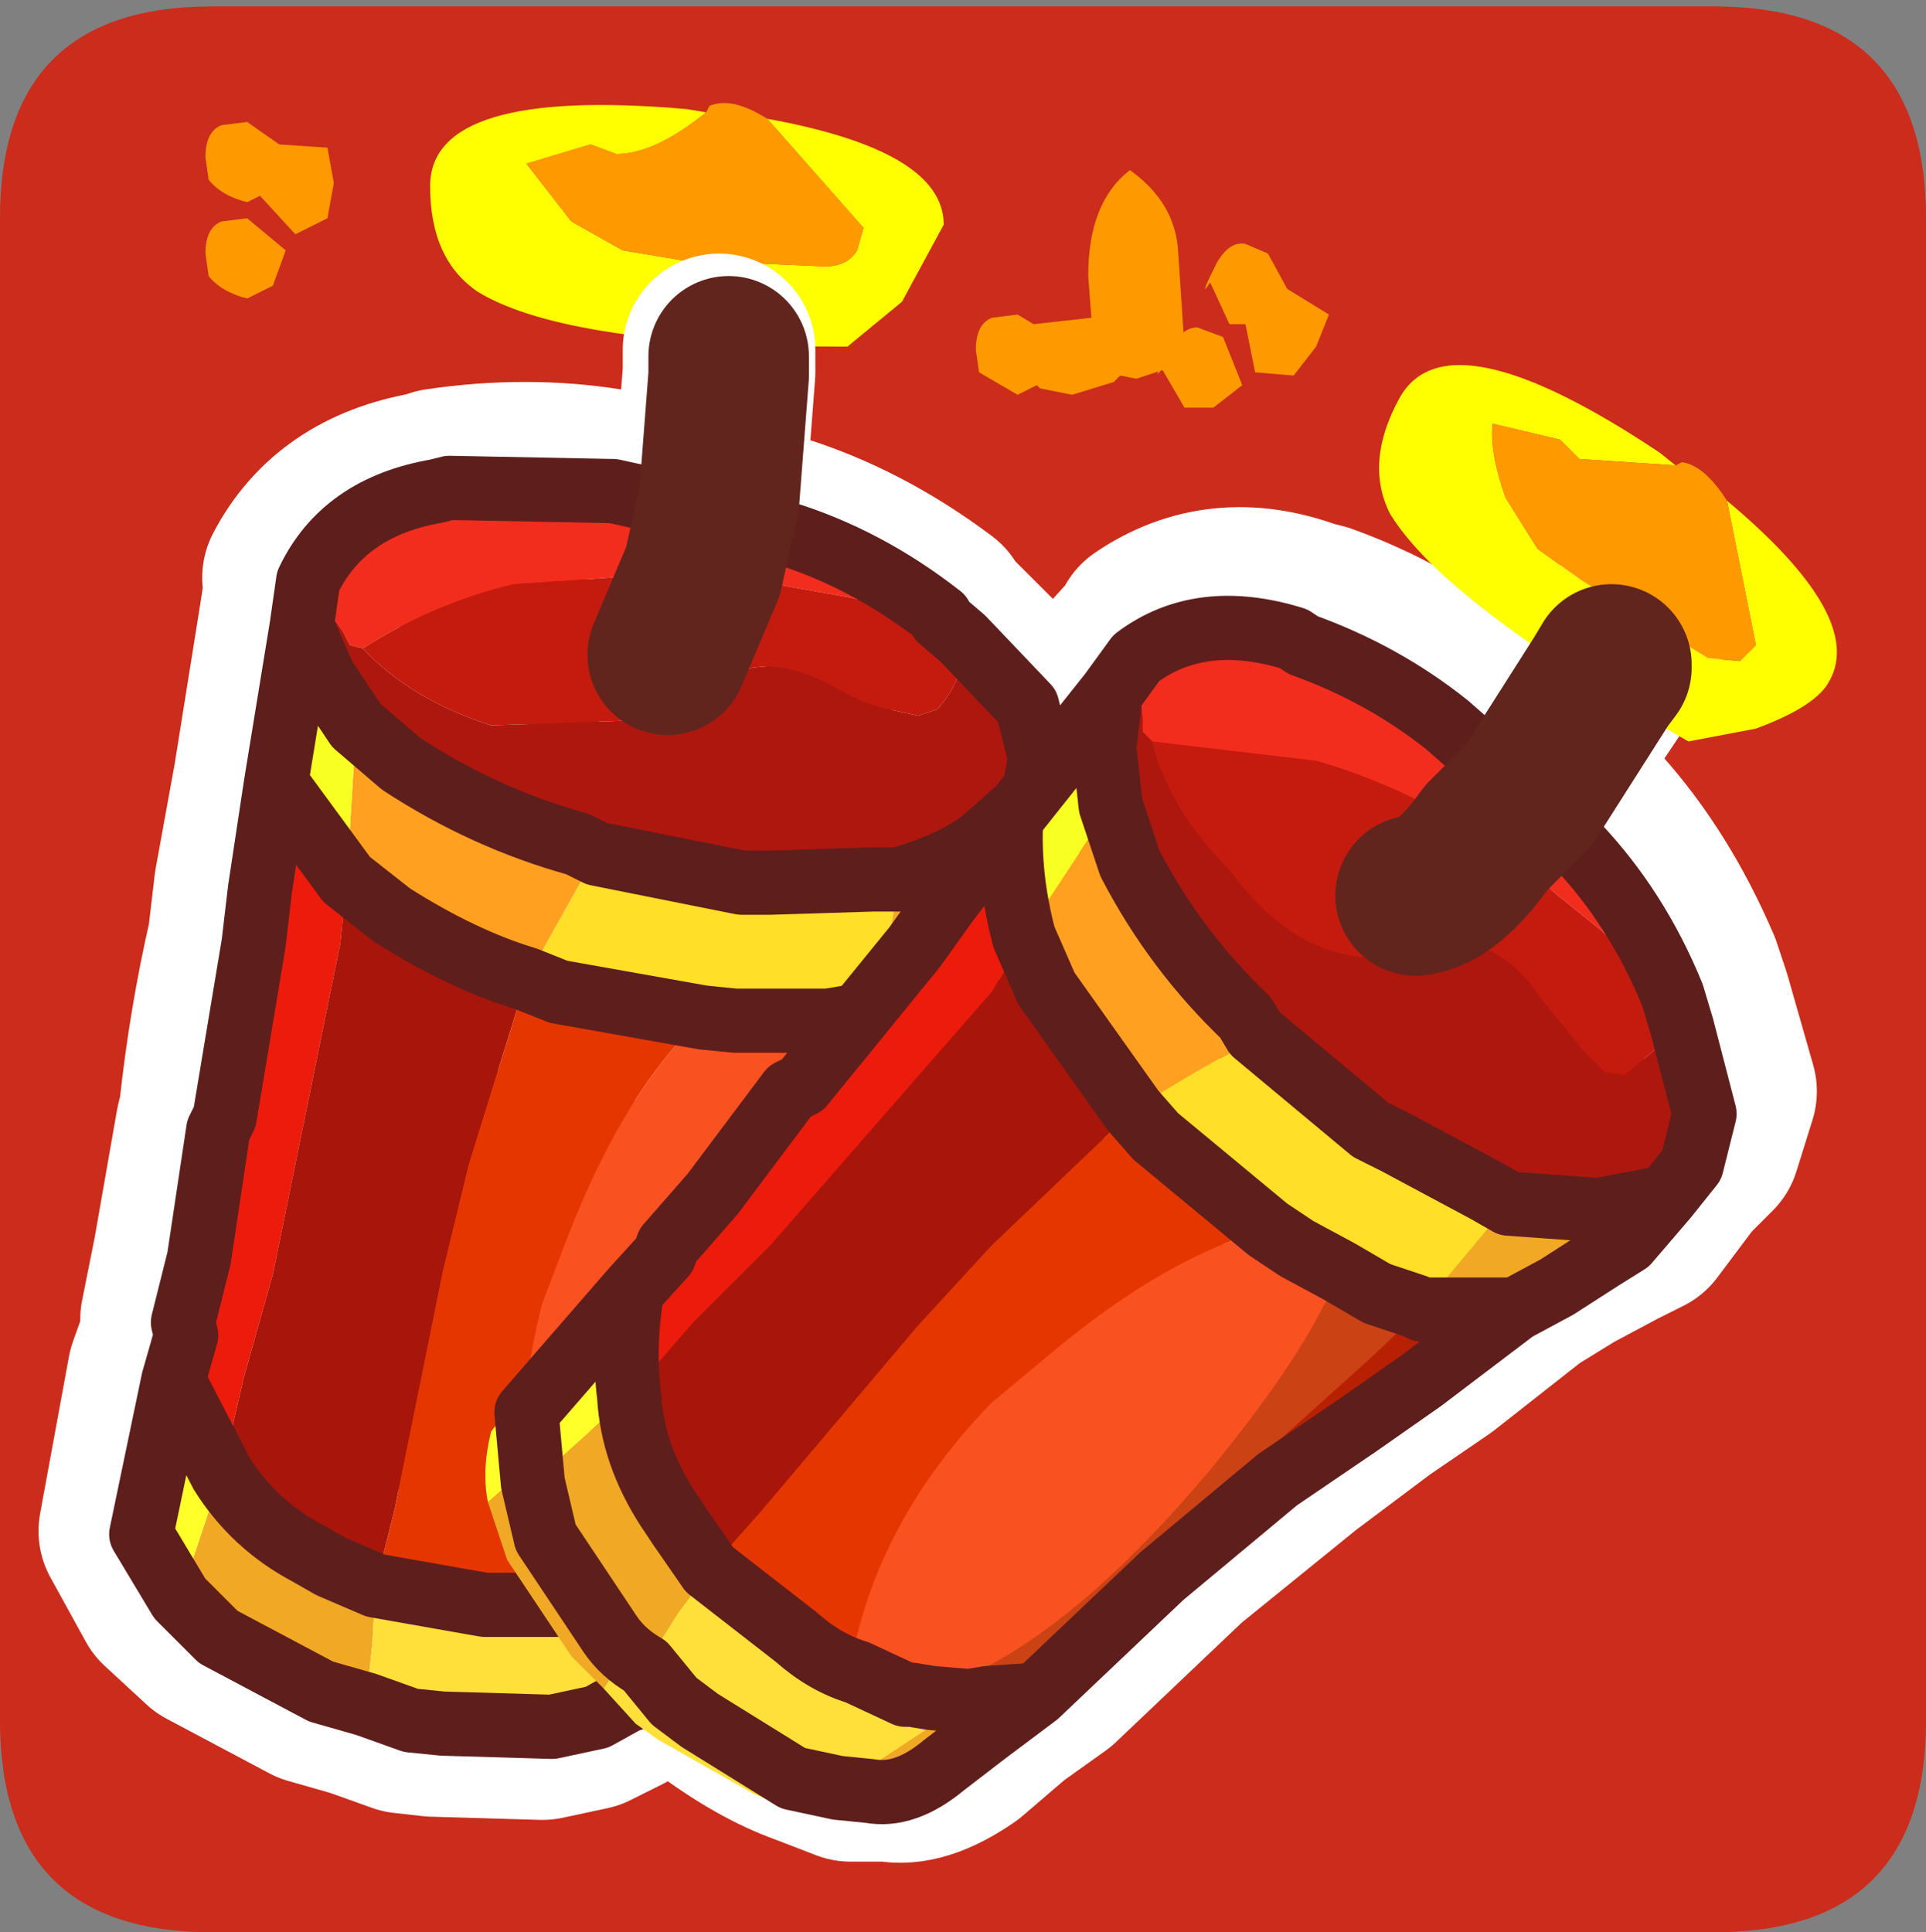 <?xml version="1.0" encoding="UTF-8" standalone="no"?>
<svg xmlns:ffdec="https://www.free-decompiler.com/flash" xmlns:xlink="http://www.w3.org/1999/xlink" ffdec:objectType="frame" height="30.1px" width="30.0px" xmlns="http://www.w3.org/2000/svg">
  <rect width="100%" height="100%" fill="#808080" stroke="none"/>
  <g transform="matrix(1.0, 0.0, 0.0, 1.0, 0.0, 0.0)">
    <use ffdec:characterId="1" height="30.0" transform="matrix(1.0, 0.0, 0.0, 1.0, 0.0, 0.0)" width="30.0" xlink:href="#shape0"/>
    <use ffdec:characterId="3" height="30.0" transform="matrix(1.0, 0.0, 0.0, 1.0, 0.0, 0.1)" width="30.0" xlink:href="#sprite0"/>
  </g>
  <defs>
    <g id="shape0" transform="matrix(1.0, 0.0, 0.0, 1.0, 0.0, 0.0)">
      <path d="M0.0 0.0 L30.0 0.0 30.0 30.0 0.0 30.0 0.0 0.0" fill="#33cc66" fill-opacity="0.0" fill-rule="evenodd" stroke="none"/>
    </g>
    <g id="sprite0" transform="matrix(1.0, 0.0, 0.0, 1.0, 0.0, 0.0)">
      <use ffdec:characterId="2" height="30.0" transform="matrix(1.0, 0.0, 0.0, 1.0, 0.0, 0.0)" width="30.0" xlink:href="#shape1"/>
    </g>
    <g id="shape1" transform="matrix(1.0, 0.0, 0.0, 1.0, 0.0, 0.0)">
      <path d="M26.7 0.0 Q30.0 0.0 30.0 3.3 L30.0 26.7 Q30.0 30.0 26.7 30.0 L3.3 30.0 Q0.0 30.0 0.0 26.7 L0.0 3.3 Q0.0 0.0 3.3 0.0 L26.7 0.0" fill="#cb2c1b" fill-rule="evenodd" stroke="none"/>
      <path d="M25.2 10.1 Q25.2 9.85 25.35 9.8 L25.3 9.9 25.2 10.1 24.1 11.75 24.0 11.95 24.75 12.65 Q25.65 13.65 26.25 15.05 L26.4 15.5 26.8 16.9 26.55 17.7 26.15 18.1 25.55 18.9 25.15 19.1 24.4 19.5 23.75 19.9 22.35 21.0 21.4 21.65 20.2 22.55 18.35 24.05 16.35 25.95 15.65 26.45 14.95 27.05 Q14.3 27.5 13.85 27.4 L13.25 27.4 12.6 27.15 Q11.9 26.9 11.1 26.3 L10.75 26.05 10.25 25.5 9.75 25.0 8.75 23.5 8.45 22.6 Q8.35 22.1 8.5 21.5 L10.0 19.55 10.6 19.1 10.65 18.9 11.25 18.1 12.6 16.55 12.7 16.4 14.4 14.25 14.9 13.55 15.95 12.25 17.5 10.25 17.95 9.75 17.9 9.75 Q19.0 9.0 20.35 9.5 L20.55 9.55 Q21.8 10.0 22.8 10.8 L24.0 11.95 23.4 12.6 22.3 13.4 M16.35 25.95 L15.6 25.95 15.3 26.0 14.7 25.95 14.4 25.9 14.35 25.95 13.55 25.55 12.55 25.0 11.25 23.95 10.8 23.35 10.55 22.95 Q10.1 22.15 10.0 21.25 L10.0 19.55 M26.15 18.1 L25.15 18.4 23.7 18.2 23.4 18.05 21.95 17.35 21.55 17.15 19.75 15.6 19.65 15.4 Q18.5 14.3 17.8 12.95 L17.5 12.0 17.4 11.15 17.5 10.25 M15.95 12.25 Q15.9 13.15 16.25 14.05 L16.6 14.9 17.95 16.8 18.25 17.25 20.05 18.7 20.45 18.95 21.1 19.35 21.75 19.65 22.3 19.8 22.35 19.9 23.75 19.9" fill="none" stroke="#ffffff" stroke-linecap="round" stroke-linejoin="round" stroke-width="3.0"/>
      <path d="M11.0 1.65 Q10.2 2.3 9.6 2.3 L9.2 2.15 8.2 2.45 8.9 3.35 9.7 3.8 10.6 3.95 12.85 4.05 Q13.2 4.05 13.35 3.8 L13.45 3.45 11.95 1.75 Q14.7 2.25 14.7 3.4 L14.05 4.6 13.2 5.3 Q8.85 5.3 7.45 4.45 6.7 3.95 6.7 2.8 6.7 1.25 10.7 1.6 L11.0 1.65" fill="#ffff00" fill-rule="evenodd" stroke="none"/>
      <path d="M11.95 1.75 L13.45 3.45 13.35 3.8 Q13.2 4.05 12.85 4.05 L10.6 3.95 9.7 3.8 8.9 3.35 8.2 2.45 9.2 2.15 9.6 2.3 Q10.2 2.3 11.0 1.65 L11.05 1.55 Q11.4 1.4 11.95 1.75 M4.35 2.15 L5.1 2.2 5.2 2.75 5.1 3.3 4.6 3.55 4.05 2.95 3.85 3.05 Q3.45 2.95 3.25 2.7 L3.2 2.35 Q3.2 1.95 3.45 1.85 L3.85 1.8 4.35 2.15 M4.25 4.35 L3.85 4.55 Q3.45 4.45 3.25 4.2 L3.2 3.85 Q3.2 3.45 3.45 3.35 L3.85 3.3 4.45 3.8 4.25 4.35 M16.2 5.95 L16.15 5.9 15.85 6.05 15.25 5.7 15.2 5.35 Q15.2 4.95 15.45 4.85 L15.85 4.8 16.1 4.95 17.0 4.85 16.95 4.2 Q16.95 3.05 17.6 2.55 18.3 3.05 18.35 3.8 L18.45 5.3 18.3 5.6 17.7 5.8 17.45 5.75 17.35 5.85 16.7 6.05 16.2 5.95" fill="#ff9900" fill-rule="evenodd" stroke="none"/>
      <path d="M4.7 8.9 L4.65 8.9 Q5.25 7.75 6.7 7.5 L6.85 7.45 Q8.2 7.25 9.45 7.45 L11.05 7.85 10.85 8.75 11.05 7.85 12.05 8.15 Q13.35 8.55 14.55 9.45 L13.1 9.15 10.85 8.75 7.85 8.95 Q6.65 9.25 5.5 9.95 L5.3 9.85 5.2 9.7 4.7 8.9" fill="#f32d1d" fill-rule="evenodd" stroke="none"/>
      <path d="M14.55 9.45 L14.55 9.5 14.85 9.8 Q14.95 10.4 14.45 10.9 L14.15 11.0 13.7 10.9 12.75 10.5 Q11.5 9.85 10.65 10.8 L10.35 11.05 7.55 11.15 5.5 9.95 Q6.65 9.25 7.85 8.95 L10.85 8.75 13.1 9.15 14.55 9.45 M10.3 10.0 Q10.65 9.7 10.85 8.75 10.65 9.7 10.3 10.0" fill="#c51b0e" fill-rule="evenodd" stroke="none"/>
      <path d="M2.55 21.3 L2.8 20.6 2.75 20.45 2.95 19.45 3.3 17.45 3.35 17.25 Q3.5 15.85 3.8 14.55 L3.9 13.7 4.2 12.05 Q4.6 12.85 5.3 13.5 L5.2 14.55 4.1 19.7 3.7 21.3 3.35 22.8 2.55 21.3" fill="#ed1b0c" fill-rule="evenodd" stroke="none"/>
      <path d="M14.85 9.8 L15.9 10.85 16.1 11.65 15.95 12.25 15.2 12.95 13.85 13.5 13.5 13.55 11.9 13.6 11.45 13.6 9.15 13.15 8.9 13.0 Q7.4 12.6 6.15 11.75 L5.45 11.1 4.9 10.4 4.6 9.55 4.7 8.9 5.2 9.7 5.3 9.85 5.5 9.95 7.55 11.15 10.35 11.05 10.65 10.8 Q11.5 9.85 12.75 10.5 L13.7 10.9 14.15 11.0 14.45 10.9 Q14.95 10.4 14.85 9.8" fill="#ae170e" fill-rule="evenodd" stroke="none"/>
      <path d="M5.45 11.1 L6.15 11.75 Q7.4 12.6 8.9 13.0 L9.15 13.15 9.0 13.4 8.1 15.1 Q7.05 14.75 6.0 14.05 L5.3 13.5 5.45 11.1" fill="#ffa021" fill-rule="evenodd" stroke="none"/>
      <path d="M9.15 13.15 L11.45 13.6 11.9 13.6 13.5 13.55 13.85 13.5 13.6 15.1 13.5 15.65 13.4 15.6 12.8 15.7 12.1 15.75 11.35 15.7 10.85 15.7 8.6 15.3 8.1 15.1 9.0 13.4 9.15 13.15" fill="#ffdf28" fill-rule="evenodd" stroke="none"/>
      <path d="M12.1 15.75 L12.8 15.7 13.4 15.6 13.5 15.65 13.15 16.75 11.4 21.8 10.5 24.1 10.3 24.4 9.7 24.65 9.45 24.75 10.3 23.7 Q11.3 22.15 11.85 19.45 12.3 16.95 12.1 15.75" fill="#cb4214" fill-rule="evenodd" stroke="none"/>
      <path d="M4.2 12.05 L4.6 9.55 4.9 10.4 5.45 11.1 5.3 13.5 Q4.6 12.85 4.2 12.05" fill="#f8ff23" fill-rule="evenodd" stroke="none"/>
      <path d="M3.35 22.8 L3.7 21.3 4.1 19.7 5.2 14.55 5.3 13.5 6.0 14.05 Q7.05 14.75 8.1 15.1 7.55 16.4 7.15 17.95 L6.8 19.65 6.0 23.3 5.75 24.55 5.05 24.25 4.65 24.0 Q3.85 23.55 3.35 22.8" fill="#a8150b" fill-rule="evenodd" stroke="none"/>
      <path d="M8.1 15.1 L8.6 15.3 10.85 15.7 Q9.65 16.8 8.7 19.05 L8.35 20.15 Q7.7 22.65 8.4 24.8 L8.55 24.85 7.4 24.85 5.75 24.55 6.0 23.3 6.8 19.65 7.15 17.95 Q7.55 16.4 8.1 15.1" fill="#e63600" fill-rule="evenodd" stroke="none"/>
      <path d="M10.85 15.7 L11.35 15.7 12.1 15.75 Q12.3 16.95 11.85 19.45 11.3 22.15 10.3 23.7 L9.45 24.75 9.4 24.8 8.55 24.85 8.4 24.8 Q7.7 22.65 8.35 20.15 L8.7 19.05 Q9.65 16.8 10.85 15.7" fill="#f95120" fill-rule="evenodd" stroke="none"/>
      <path d="M14.7 14.95 L14.0 16.6 13.5 17.65 12.85 19.0 12.0 21.2 11.15 23.8 10.5 24.25 10.3 24.4 10.5 24.1 11.4 21.8 13.15 16.75 13.5 15.65 14.7 14.95" fill="#b72003" fill-rule="evenodd" stroke="none"/>
      <path d="M15.95 12.25 L15.8 13.2 15.55 13.6 15.1 14.3 14.7 14.95 13.5 15.65 13.6 15.1 13.85 13.5 15.2 12.95 15.95 12.25 M11.15 23.8 L10.8 24.65 10.45 25.5 9.65 26.35 9.15 26.6 10.3 24.4 10.5 24.25 11.15 23.8 M5.6 26.4 L4.9 26.2 3.3 25.35 2.65 24.75 3.35 22.8 Q3.85 23.55 4.65 24.0 L5.05 24.25 5.75 24.55 5.65 25.4 5.6 26.4" fill="#f1a825" fill-rule="evenodd" stroke="none"/>
      <path d="M9.15 26.6 L8.45 26.75 6.75 26.7 6.3 26.65 5.6 26.4 5.65 25.4 5.75 24.55 7.4 24.85 8.55 24.85 9.4 24.8 9.45 24.75 9.7 24.65 10.3 24.4 9.15 26.6" fill="#ffe03a" fill-rule="evenodd" stroke="none"/>
      <path d="M2.65 24.75 L2.1 23.75 2.55 21.3 3.35 22.8 2.65 24.75" fill="#ffff2a" fill-rule="evenodd" stroke="none"/>
      <path d="M4.7 8.9 L4.65 8.9 Q5.25 7.75 6.7 7.5 L6.85 7.45 Q8.2 7.25 9.45 7.45 L11.05 7.85 11.05 7.65 11.2 5.7 11.2 5.35 11.2 5.45 11.2 5.7 M10.85 8.75 L11.05 7.85 12.05 8.15 Q13.35 8.55 14.55 9.45 L14.55 9.5 14.85 9.8 15.9 10.85 16.1 11.65 15.95 12.25 15.8 13.2 15.55 13.6 15.1 14.3 14.7 14.95 14.0 16.6 13.5 17.65 12.85 19.0 12.0 21.2 11.15 23.8 10.8 24.65 10.45 25.5 9.65 26.35 9.15 26.6 8.45 26.75 6.75 26.7 6.3 26.65 5.6 26.4 4.9 26.2 3.3 25.35 2.65 24.75 2.1 23.75 2.55 21.3 2.8 20.6 2.75 20.45 2.95 19.45 3.3 17.45 3.35 17.25 Q3.5 15.85 3.8 14.55 L3.9 13.7 4.2 12.05 4.6 9.55 4.7 8.9 M5.45 11.1 L6.15 11.75 Q7.4 12.6 8.9 13.0 L9.15 13.15 11.45 13.6 11.9 13.6 13.5 13.55 13.85 13.5 15.2 12.95 15.95 12.25 M8.1 15.1 L8.6 15.3 10.85 15.7 11.35 15.7 12.1 15.75 12.8 15.7 13.4 15.6 13.5 15.65 14.7 14.95 M5.45 11.1 L4.9 10.4 4.6 9.55 M3.35 22.8 Q3.85 23.55 4.65 24.0 L5.05 24.25 5.75 24.55 7.4 24.85 8.55 24.85 9.4 24.8 9.45 24.75 9.7 24.65 10.3 24.4 10.5 24.25 11.15 23.8 M8.1 15.1 Q7.05 14.75 6.0 14.05 L5.3 13.5 Q4.6 12.85 4.2 12.05 M10.85 8.75 Q10.65 9.7 10.3 10.0 M3.35 22.8 L2.55 21.3" fill="none" stroke="#ffffff" stroke-linecap="round" stroke-linejoin="round" stroke-width="3.0"/>
      <path d="M4.8 8.95 Q5.35 7.8 6.8 7.55 L7.0 7.5 9.55 7.55 11.15 7.9 12.2 8.2 Q13.5 8.6 14.65 9.5 L13.2 9.2 10.95 8.8 8.0 9.0 Q6.75 9.3 5.65 10.0 L5.45 9.95 5.35 9.75 4.8 8.95 M11.15 7.9 L10.95 8.8 11.15 7.9" fill="#f32d1d" fill-rule="evenodd" stroke="none"/>
      <path d="M14.65 9.5 L14.65 9.55 15.0 9.85 Q15.05 10.45 14.6 10.95 L14.3 11.05 13.85 10.95 Q13.5 10.9 12.9 10.55 11.65 9.9 10.75 10.85 L10.5 11.1 7.65 11.2 Q6.4 10.8 5.65 10.0 6.75 9.3 8.0 9.0 L10.95 8.8 13.2 9.2 14.65 9.5 M10.4 10.1 L10.95 8.8 10.4 10.1" fill="#c51b0e" fill-rule="evenodd" stroke="none"/>
      <path d="M2.7 21.4 L2.9 20.7 2.85 20.5 3.1 19.5 3.4 17.5 3.5 17.3 3.95 14.6 4.05 13.75 4.3 12.1 5.4 13.6 5.3 14.6 4.25 19.75 3.8 21.35 3.45 22.85 2.7 21.4" fill="#ed1b0c" fill-rule="evenodd" stroke="none"/>
      <path d="M15.0 9.85 L16.0 10.9 16.2 11.7 16.1 12.3 15.3 13.0 Q14.85 13.35 14.0 13.6 L13.6 13.6 12.0 13.65 11.55 13.65 9.3 13.2 9.0 13.05 Q7.55 12.65 6.25 11.8 L5.55 11.2 5.05 10.45 4.7 9.65 4.8 8.95 5.35 9.75 5.45 9.95 5.65 10.0 Q6.4 10.8 7.65 11.2 L10.5 11.1 10.75 10.85 Q11.65 9.9 12.9 10.55 13.5 10.9 13.85 10.95 L14.3 11.05 14.6 10.95 Q15.05 10.45 15.0 9.85" fill="#ae170e" fill-rule="evenodd" stroke="none"/>
      <path d="M8.2 15.15 L9.15 13.45 9.3 13.2 11.55 13.65 12.0 13.65 13.6 13.6 14.0 13.6 13.75 15.15 13.6 15.7 13.5 15.7 12.9 15.8 12.2 15.8 11.45 15.8 10.95 15.75 8.7 15.35 8.2 15.15" fill="#ffdf28" fill-rule="evenodd" stroke="none"/>
      <path d="M9.3 13.2 L9.15 13.45 8.2 15.15 Q7.2 14.85 6.1 14.15 L5.4 13.6 5.55 11.2 6.25 11.8 Q7.55 12.65 9.0 13.05 L9.3 13.2" fill="#ffa021" fill-rule="evenodd" stroke="none"/>
      <path d="M4.3 12.1 L4.7 9.65 5.05 10.45 5.55 11.2 5.4 13.6 4.3 12.1" fill="#f8ff23" fill-rule="evenodd" stroke="none"/>
      <path d="M5.4 13.6 L6.1 14.15 Q7.2 14.85 8.2 15.15 L7.3 18.05 6.9 19.7 6.15 23.4 5.85 24.6 5.15 24.3 4.8 24.1 Q3.95 23.65 3.45 22.85 L3.8 21.35 4.25 19.75 5.3 14.6 5.4 13.6" fill="#a8150b" fill-rule="evenodd" stroke="none"/>
      <path d="M8.2 15.15 L8.7 15.35 10.95 15.75 Q9.75 16.85 8.85 19.15 L8.45 20.2 Q7.8 22.7 8.55 24.85 L8.65 24.9 7.55 24.9 5.85 24.6 6.15 23.4 6.9 19.7 7.3 18.05 8.2 15.15" fill="#e63600" fill-rule="evenodd" stroke="none"/>
      <path d="M10.95 15.75 L11.45 15.8 12.2 15.8 Q12.4 17.0 11.95 19.5 11.4 22.25 10.4 23.8 L9.55 24.8 9.5 24.85 8.65 24.9 8.55 24.85 Q7.8 22.7 8.45 20.2 L8.85 19.15 Q9.75 16.85 10.95 15.75" fill="#f95120" fill-rule="evenodd" stroke="none"/>
      <path d="M12.2 15.8 L12.9 15.8 13.5 15.7 13.6 15.7 13.25 16.8 11.5 21.85 10.6 24.15 10.4 24.45 9.85 24.7 9.55 24.8 10.4 23.8 Q11.4 22.25 11.95 19.5 12.4 17.0 12.2 15.8" fill="#cb4214" fill-rule="evenodd" stroke="none"/>
      <path d="M14.85 15.0 L14.15 16.65 13.6 17.75 12.95 19.05 12.1 21.3 11.25 23.85 10.65 24.3 10.4 24.45 10.6 24.15 11.5 21.85 13.25 16.8 13.6 15.7 Q14.2 15.45 14.85 15.0" fill="#b72003" fill-rule="evenodd" stroke="none"/>
      <path d="M16.1 12.3 L15.9 13.25 15.65 13.65 15.25 14.4 14.85 15.0 Q14.2 15.45 13.6 15.7 L13.75 15.15 14.0 13.6 Q14.85 13.35 15.3 13.0 L16.1 12.3 M11.25 23.85 L10.9 24.75 10.55 25.55 Q10.25 26.25 9.75 26.4 L9.3 26.65 10.4 24.45 10.65 24.3 11.25 23.85 M5.7 26.45 L5.0 26.25 3.4 25.4 2.8 24.8 3.45 22.85 Q3.95 23.65 4.8 24.1 L5.15 24.3 5.85 24.6 5.8 25.5 5.7 26.45" fill="#f1a825" fill-rule="evenodd" stroke="none"/>
      <path d="M9.3 26.65 L8.6 26.8 6.9 26.75 6.4 26.7 5.7 26.45 5.8 25.5 5.85 24.6 7.55 24.9 8.65 24.9 9.5 24.85 9.55 24.8 9.85 24.7 10.4 24.45 9.3 26.65" fill="#ffe03a" fill-rule="evenodd" stroke="none"/>
      <path d="M2.8 24.8 L2.2 23.8 2.7 21.4 3.45 22.85 2.8 24.8" fill="#ffff2a" fill-rule="evenodd" stroke="none"/>
      <path d="M4.8 8.95 Q5.35 7.8 6.8 7.55 L7.0 7.5 9.55 7.55 11.15 7.9 12.2 8.2 Q13.5 8.6 14.65 9.5 L14.65 9.55 15.0 9.85 16.0 10.9 16.2 11.7 16.1 12.3 15.9 13.25 15.65 13.65 15.25 14.4 14.85 15.0 14.15 16.65 13.6 17.75 12.95 19.05 12.1 21.3 11.25 23.85 10.9 24.75 10.55 25.55 Q10.25 26.25 9.75 26.4 L9.3 26.65 8.6 26.8 6.9 26.75 6.4 26.7 5.7 26.45 5.0 26.25 3.4 25.4 2.8 24.8 2.2 23.8 2.7 21.4 2.9 20.7 2.85 20.5 3.1 19.5 3.4 17.5 3.5 17.3 3.95 14.6 4.05 13.75 4.3 12.1 4.7 9.65 4.8 8.95 M8.2 15.15 L8.7 15.35 10.95 15.75 11.45 15.8 12.2 15.8 12.9 15.8 13.5 15.7 13.6 15.7 Q14.2 15.45 14.85 15.0 M14.0 13.6 L13.6 13.6 12.0 13.65 11.55 13.65 9.3 13.2 9.0 13.05 Q7.55 12.65 6.25 11.8 L5.55 11.2 5.05 10.45 4.7 9.65 M5.4 13.6 L6.1 14.15 Q7.2 14.85 8.2 15.15 M5.85 24.6 L7.55 24.9 8.65 24.9 9.5 24.85 9.55 24.8 9.85 24.7 10.4 24.45 10.65 24.3 11.25 23.85 M3.45 22.85 Q3.95 23.65 4.8 24.1 L5.15 24.3 5.85 24.6 M5.4 13.6 L4.3 12.1 M14.0 13.6 Q14.85 13.35 15.3 13.0 L16.1 12.3 M3.45 22.85 L2.7 21.4" fill="none" stroke="#5e1e1c" stroke-linecap="round" stroke-linejoin="round" stroke-width="1.0"/>
      <path d="M11.15 7.9 L11.2 7.7 11.35 5.75 11.35 5.45 11.35 5.5 11.35 5.75 M10.95 8.8 L11.15 7.9 M10.95 8.8 L10.4 10.1" fill="none" stroke="#61251d" stroke-linecap="round" stroke-linejoin="round" stroke-width="2.5"/>
      <path d="M9.15 20.25 L9.75 19.8 9.8 19.6 10.4 18.8 11.75 17.25 11.85 17.1 13.55 14.95 14.05 14.25 15.1 12.95 Q15.05 13.85 15.4 14.75 L14.8 15.65 11.35 19.6 10.2 20.8 9.15 21.95 9.15 20.25" fill="#ed1b0c" fill-rule="evenodd" stroke="none"/>
      <path d="M9.15 21.95 L10.2 20.8 11.35 19.6 14.8 15.65 15.4 14.75 15.75 15.6 17.1 17.5 14.85 19.55 13.7 20.9 11.25 23.7 10.4 24.65 9.95 24.05 9.7 23.65 Q9.25 22.85 9.15 21.95" fill="#a8150b" fill-rule="evenodd" stroke="none"/>
      <path d="M26.9 7.7 Q29.05 9.5 28.5 10.5 28.3 10.9 27.35 11.25 L26.3 11.45 Q22.5 9.3 21.65 7.9 21.25 7.1 21.8 6.1 22.55 4.75 25.85 6.95 L26.1 7.15 24.6 7.05 24.3 6.75 23.25 6.5 Q23.2 6.95 23.45 7.65 L23.95 8.45 24.65 8.95 26.6 10.15 27.1 10.2 27.35 9.95 26.9 7.7" fill="#ffff00" fill-rule="evenodd" stroke="none"/>
      <path d="M26.1 7.15 L26.2 7.1 Q26.55 7.15 26.9 7.7 L27.35 9.95 27.1 10.2 26.6 10.15 24.65 8.95 23.95 8.45 23.45 7.65 Q23.2 6.95 23.25 6.5 L24.3 6.75 24.6 7.05 26.1 7.15 M18.65 5.0 L19.05 5.15 19.35 5.9 18.9 6.25 18.45 6.25 18.1 5.65 Q17.9 5.9 18.25 5.35 18.4 5.0 18.65 5.0 M20.7 4.8 L20.5 5.3 20.15 5.75 19.55 5.7 19.4 4.95 19.15 4.95 18.85 4.3 Q18.65 4.6 18.95 4.0 19.15 3.65 19.4 3.7 L19.75 3.85 20.05 4.4 20.7 4.8" fill="#ff9900" fill-rule="evenodd" stroke="none"/>
      <path d="M25.4 15.75 L25.55 16.2 24.65 16.95 24.3 16.9 24.0 16.55 23.35 15.75 Q22.55 14.6 21.35 15.0 L21.0 15.05 Q19.65 15.25 18.5 13.8 17.6 12.8 17.25 11.75 L19.8 12.05 Q21.2 12.4 22.55 13.3 L24.3 14.75 25.4 15.75" fill="#c51b0e" fill-rule="evenodd" stroke="none"/>
      <path d="M16.65 10.95 L17.1 10.45 17.15 11.4 17.15 11.6 17.25 11.75 Q17.6 12.8 18.5 13.8 19.65 15.25 21.0 15.05 L21.35 15.0 Q22.55 14.6 23.35 15.75 L24.0 16.55 24.3 16.9 24.65 16.95 25.55 16.2 25.95 17.6 25.7 18.4 25.3 18.8 24.3 19.1 22.85 18.9 22.55 18.75 Q21.85 18.5 21.1 18.05 L20.7 17.85 18.9 16.3 18.8 16.1 Q17.65 15.0 16.95 13.65 L16.65 12.7 16.55 11.85 16.65 10.95" fill="#ae170e" fill-rule="evenodd" stroke="none"/>
      <path d="M17.1 10.45 L17.05 10.45 Q18.15 9.7 19.5 10.2 L19.7 10.25 Q20.95 10.7 21.95 11.5 L23.15 12.65 23.9 13.35 25.4 15.75 24.3 14.75 22.55 13.3 Q21.2 12.4 19.8 12.05 L17.25 11.75 17.15 11.6 17.15 11.4 17.1 10.45" fill="#f32d1d" fill-rule="evenodd" stroke="none"/>
      <path d="M15.1 12.95 L16.65 10.95 16.55 11.85 16.65 12.7 15.4 14.75 Q15.05 13.85 15.1 12.95" fill="#f8ff23" fill-rule="evenodd" stroke="none"/>
      <path d="M17.1 17.5 L15.75 15.6 15.4 14.75 16.65 12.7 16.95 13.65 Q17.65 15.0 18.8 16.1 L18.9 16.3 18.65 16.5 Q17.9 16.9 17.1 17.5" fill="#ffa021" fill-rule="evenodd" stroke="none"/>
      <path d="M17.1 17.5 L17.4 17.95 19.2 19.4 Q17.6 19.75 15.65 21.25 L14.85 22.1 Q13.05 23.9 12.65 26.15 L12.7 26.25 11.7 25.7 10.4 24.65 11.25 23.7 13.7 20.9 14.85 19.55 17.1 17.5" fill="#e63600" fill-rule="evenodd" stroke="none"/>
      <path d="M18.9 16.3 L20.7 17.85 21.1 18.05 Q21.85 18.5 22.55 18.75 L22.85 18.9 21.9 20.15 21.5 20.6 21.45 20.5 20.9 20.35 20.25 20.05 19.6 19.65 19.2 19.4 17.4 17.95 17.1 17.5 Q17.9 16.9 18.65 16.5 L18.9 16.3" fill="#ffdf28" fill-rule="evenodd" stroke="none"/>
      <path d="M19.2 19.4 L19.6 19.65 20.25 20.05 Q19.85 21.2 18.2 23.1 16.45 25.25 14.8 26.1 14.15 26.5 13.55 26.6 L13.5 26.65 12.7 26.25 12.65 26.15 Q13.05 23.9 14.85 22.1 L15.65 21.25 Q17.6 19.75 19.2 19.4" fill="#f95120" fill-rule="evenodd" stroke="none"/>
      <path d="M20.25 20.05 L20.9 20.35 21.45 20.5 21.5 20.6 20.7 21.4 16.7 25.0 14.8 26.55 14.45 26.7 13.85 26.65 13.55 26.6 Q14.15 26.5 14.8 26.1 16.45 25.25 18.2 23.1 19.85 21.2 20.25 20.05" fill="#cb4214" fill-rule="evenodd" stroke="none"/>
      <path d="M25.3 18.8 L24.7 19.6 24.3 19.8 23.55 20.2 22.9 20.6 21.5 20.6 21.9 20.15 22.85 18.9 24.3 19.1 25.3 18.8 M15.5 26.65 L14.8 27.15 14.1 27.75 13.0 28.1 12.4 28.1 14.45 26.7 14.75 26.65 15.5 26.65 M9.4 26.2 L8.9 25.7 7.9 24.2 7.6 23.3 9.15 21.95 Q9.25 22.85 9.7 23.65 L9.95 24.05 10.4 24.65 9.95 25.35 9.4 26.2" fill="#f1a825" fill-rule="evenodd" stroke="none"/>
      <path d="M22.9 20.6 L21.5 21.7 20.55 22.35 19.35 23.25 17.5 24.75 15.5 26.65 14.75 26.65 14.45 26.7 14.8 26.55 16.7 25.0 20.7 21.4 21.5 20.6 22.9 20.6" fill="#b72003" fill-rule="evenodd" stroke="none"/>
      <path d="M12.4 28.1 L11.75 27.85 10.25 27.0 9.9 26.75 9.4 26.2 9.95 25.35 10.4 24.65 11.7 25.7 12.7 26.25 13.5 26.65 13.55 26.6 13.85 26.65 14.45 26.7 12.4 28.1" fill="#ffe03a" fill-rule="evenodd" stroke="none"/>
      <path d="M7.6 23.3 Q7.5 22.8 7.65 22.2 L9.15 20.25 9.15 21.95 7.6 23.3" fill="#ffff2a" fill-rule="evenodd" stroke="none"/>
      <path d="M9.85 20.0 L10.35 19.45 10.4 19.3 11.1 18.5 12.3 16.9 12.5 16.8 14.25 14.65 14.75 13.95 15.75 12.65 Q15.7 13.55 15.95 14.5 L15.45 15.35 12.0 19.3 10.8 20.5 9.8 21.65 Q9.7 20.85 9.85 20.0" fill="#ed1b0c" fill-rule="evenodd" stroke="none"/>
      <path d="M9.8 21.65 L10.8 20.5 12.0 19.3 15.45 15.35 15.95 14.5 16.3 15.3 17.65 17.2 15.45 19.3 14.3 20.55 11.85 23.45 11.05 24.35 10.6 23.7 10.4 23.4 Q9.85 22.55 9.8 21.65" fill="#a8150b" fill-rule="evenodd" stroke="none"/>
      <path d="M9.85 20.0 Q9.7 20.85 9.8 21.65 L8.3 23.0 8.2 21.9 9.85 20.0" fill="#ffff2a" fill-rule="evenodd" stroke="none"/>
      <path d="M17.7 10.15 Q18.7 9.4 20.15 9.85 L20.3 9.95 Q21.55 10.4 22.55 11.2 L23.8 12.3 24.55 13.05 Q25.5 14.05 26.05 15.4 L24.95 14.4 23.15 12.95 Q21.75 12.1 20.5 11.75 L17.95 11.45 17.8 11.3 17.8 11.1 17.7 10.15 M23.8 12.3 L23.15 12.95 23.8 12.3" fill="#f32d1d" fill-rule="evenodd" stroke="none"/>
      <path d="M17.95 11.45 L20.5 11.75 Q21.75 12.1 23.15 12.95 L24.95 14.4 26.05 15.4 26.2 15.9 25.3 16.65 25.0 16.6 24.65 16.25 24.0 15.45 Q23.25 14.3 22.0 14.65 L21.65 14.8 Q20.25 14.95 19.15 13.45 18.2 12.5 17.95 11.45 M22.05 13.85 Q22.55 13.8 23.15 12.95 22.55 13.8 22.05 13.85" fill="#c51b0e" fill-rule="evenodd" stroke="none"/>
      <path d="M17.3 10.7 L17.7 10.15 17.8 11.1 17.8 11.3 17.95 11.45 Q18.2 12.5 19.15 13.45 20.25 14.95 21.65 14.8 L22.0 14.65 Q23.25 14.3 24.0 15.45 L24.65 16.25 25.0 16.6 25.3 16.65 26.2 15.9 26.55 17.25 26.35 18.05 25.95 18.55 24.9 18.75 23.5 18.65 23.15 18.45 21.75 17.7 21.35 17.5 19.55 16.0 19.4 15.75 Q18.3 14.7 17.6 13.35 L17.3 12.45 17.2 11.55 17.3 10.7" fill="#ae170e" fill-rule="evenodd" stroke="none"/>
      <path d="M15.75 12.65 L17.3 10.7 17.2 11.55 17.3 12.45 15.95 14.5 Q15.7 13.55 15.75 12.65" fill="#f8ff23" fill-rule="evenodd" stroke="none"/>
      <path d="M17.65 17.2 L16.3 15.3 15.95 14.5 17.3 12.45 17.6 13.35 Q18.3 14.7 19.4 15.75 L19.55 16.0 19.35 16.2 Q18.5 16.65 17.65 17.2" fill="#ffa021" fill-rule="evenodd" stroke="none"/>
      <path d="M11.05 24.35 L11.85 23.45 14.3 20.55 15.45 19.3 17.65 17.2 18.0 17.6 19.75 19.05 Q18.2 19.45 16.35 21.0 L15.45 21.75 Q13.65 23.6 13.25 25.85 L13.35 25.95 Q12.85 25.8 12.4 25.4 L11.05 24.35" fill="#e63600" fill-rule="evenodd" stroke="none"/>
      <path d="M19.75 19.05 L20.2 19.35 20.85 19.7 Q20.45 20.85 18.85 22.8 17.0 25.0 15.4 25.85 L14.2 26.3 14.1 26.3 13.35 25.95 13.25 25.85 Q13.65 23.6 15.45 21.75 L16.35 21.0 Q18.2 19.45 19.75 19.05" fill="#f95120" fill-rule="evenodd" stroke="none"/>
      <path d="M19.55 16.0 L21.35 17.5 21.75 17.7 23.15 18.45 23.5 18.65 22.5 19.85 22.15 20.3 22.05 20.25 21.45 20.05 20.85 19.7 20.2 19.35 19.75 19.05 18.0 17.6 17.65 17.2 Q18.5 16.65 19.35 16.2 L19.55 16.0" fill="#ffdf28" fill-rule="evenodd" stroke="none"/>
      <path d="M15.1 26.4 L15.4 26.25 17.3 24.7 21.3 21.1 22.15 20.3 23.6 20.3 22.15 21.4 21.15 22.1 19.9 22.95 18.1 24.45 16.15 26.3 15.4 26.35 15.1 26.4" fill="#b72003" fill-rule="evenodd" stroke="none"/>
      <path d="M9.8 21.65 Q9.85 22.55 10.4 23.4 L10.6 23.7 11.05 24.35 10.55 25.05 10.05 25.85 Q9.7 25.65 9.5 25.35 L8.5 23.85 8.3 23.0 9.8 21.65 M23.5 18.65 L24.9 18.75 25.95 18.55 25.35 19.25 24.95 19.5 24.25 19.95 23.6 20.3 22.15 20.3 22.5 19.85 23.5 18.65 M15.1 26.4 L15.4 26.35 16.15 26.3 15.35 26.9 14.7 27.4 Q14.1 27.9 13.55 27.8 L13.05 27.75 15.1 26.4" fill="#f1a825" fill-rule="evenodd" stroke="none"/>
      <path d="M20.85 19.7 L21.45 20.05 22.05 20.25 22.15 20.3 21.3 21.1 17.3 24.7 15.4 26.25 15.1 26.4 14.5 26.35 14.2 26.3 15.4 25.85 Q17.0 25.0 18.85 22.8 20.45 20.85 20.85 19.7" fill="#cb4214" fill-rule="evenodd" stroke="none"/>
      <path d="M13.05 27.75 L12.35 27.6 10.9 26.7 10.5 26.4 10.05 25.85 10.55 25.05 11.05 24.35 12.4 25.4 Q12.85 25.8 13.35 25.95 L14.1 26.3 14.2 26.3 14.5 26.35 15.1 26.4 13.05 27.75" fill="#ffe03a" fill-rule="evenodd" stroke="none"/>
      <path d="M9.85 20.0 L10.35 19.45 10.4 19.3 11.1 18.5 12.3 16.9 12.5 16.8 14.25 14.65 14.75 13.95 15.75 12.65 17.3 10.7 17.7 10.15 Q18.7 9.4 20.15 9.85 L20.3 9.95 Q21.55 10.4 22.55 11.2 L23.8 12.3 24.55 13.05 Q25.5 14.05 26.05 15.4 L26.2 15.9 26.55 17.25 26.35 18.05 25.95 18.55 25.35 19.25 24.95 19.5 24.25 19.95 23.6 20.3 22.15 20.3 22.05 20.25 21.45 20.05 20.85 19.7 20.2 19.35 19.75 19.05 18.0 17.6 17.65 17.2 16.3 15.3 15.95 14.5 Q15.7 13.55 15.75 12.65 M9.8 21.65 Q9.85 22.55 10.4 23.4 L10.6 23.7 11.05 24.35 12.4 25.4 Q12.85 25.8 13.35 25.95 L14.1 26.3 14.2 26.3 14.5 26.35 15.1 26.4 15.4 26.35 16.15 26.3 18.1 24.45 19.9 22.95 21.15 22.1 22.15 21.4 23.6 20.3 M9.8 21.65 Q9.7 20.85 9.85 20.0 L8.2 21.9 8.3 23.0 8.5 23.85 9.5 25.35 Q9.7 25.65 10.05 25.85 L10.5 26.4 10.9 26.7 12.35 27.6 13.05 27.75 13.55 27.8 Q14.1 27.9 14.7 27.4 L15.35 26.9 16.15 26.3 M17.3 10.7 L17.2 11.55 17.3 12.45 17.6 13.35 Q18.3 14.7 19.4 15.75 L19.55 16.0 21.35 17.5 21.75 17.7 23.15 18.45 23.5 18.65 24.9 18.75 25.95 18.55" fill="none" stroke="#5e1e1c" stroke-linecap="round" stroke-linejoin="round" stroke-width="1.0"/>
      <path d="M23.8 12.3 L23.9 12.15 24.95 10.5 25.1 10.25 25.1 10.3 24.95 10.5 M23.15 12.95 Q22.55 13.8 22.05 13.85 M23.15 12.95 L23.8 12.3" fill="none" stroke="#61251d" stroke-linecap="round" stroke-linejoin="round" stroke-width="2.5"/>
    </g>
  </defs>
</svg>
